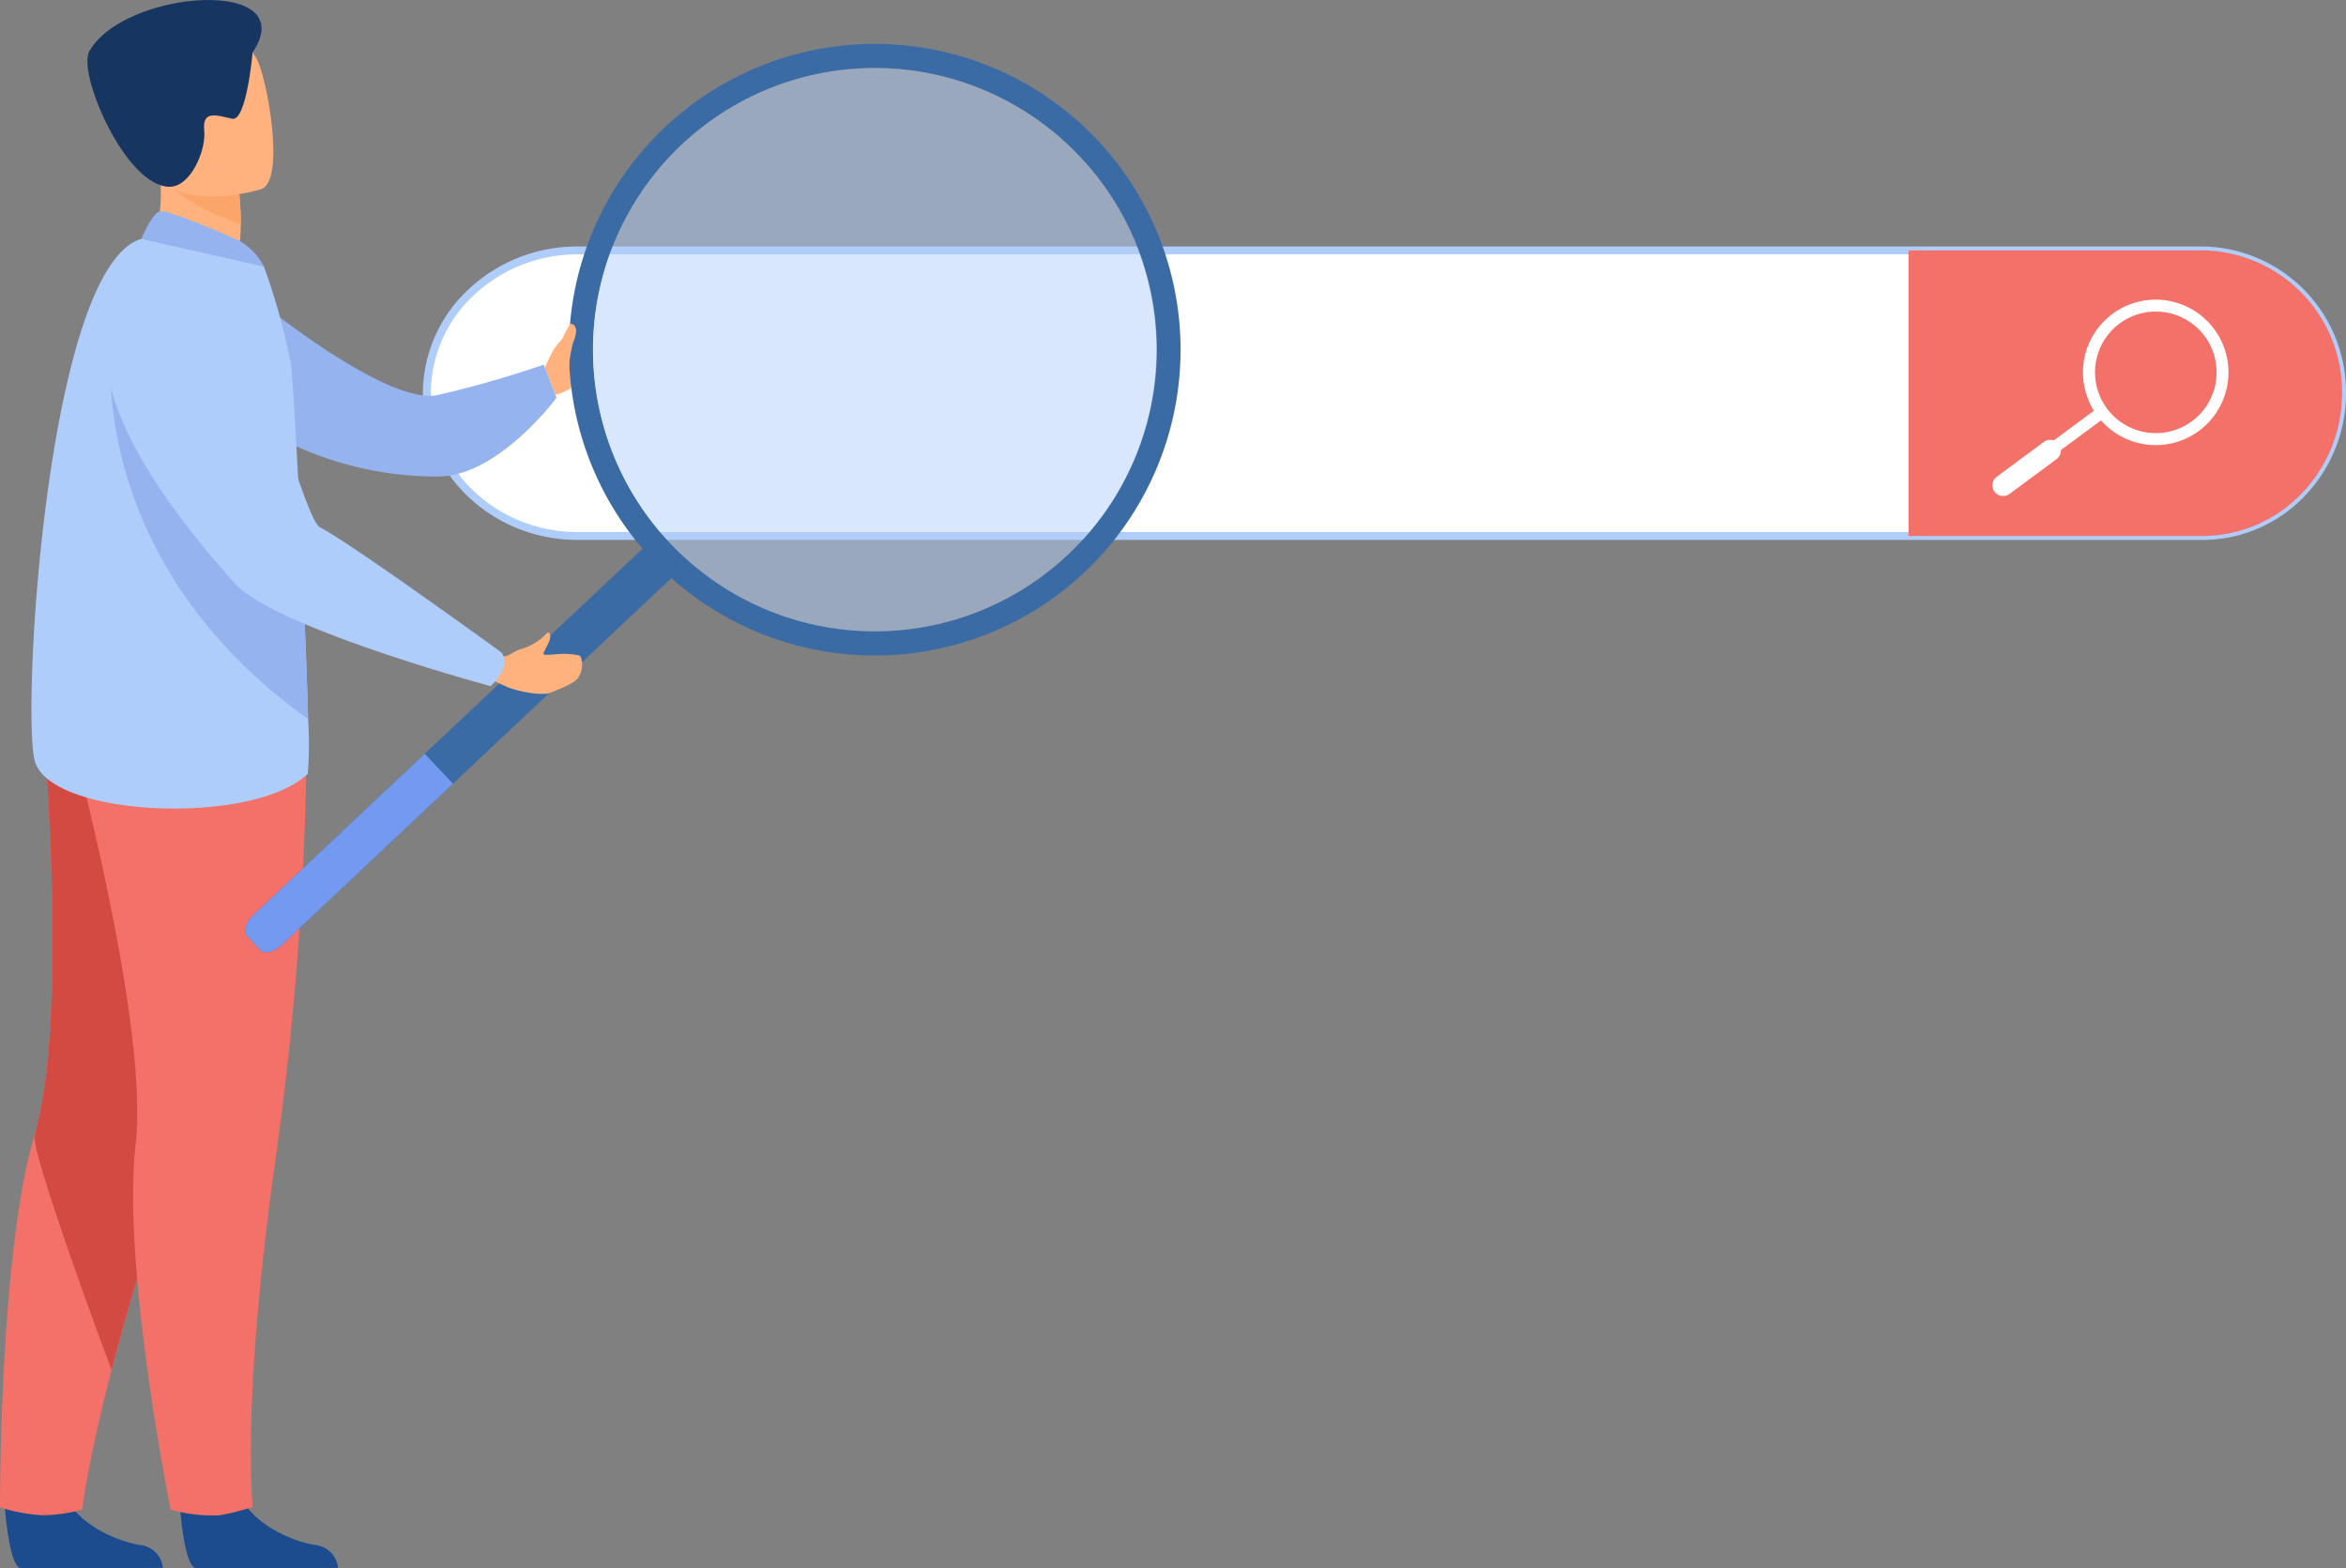 <svg xmlns="http://www.w3.org/2000/svg" width="296.686" height="198.343" viewBox="0 0 296.686 198.343"><rect x="0" y="0" width="296.686" height="198.343" fill="#808080" stroke="none"/><defs><style>.a,.c{fill:#fff;}.a{stroke:#afcdfb;}.b{fill:#f37168;}.d{fill:#ffb27d;}.e{fill:#95b3ef;}.f{fill:#1c4b8e;}.g{fill:#d34a42;}.h{fill:#afcdfb;}.i{fill:#fca56b;}.j{fill:#163560;}.k{fill:#3b6ba5;}.l{fill:#739af0;}.m{opacity:0.5;}.n{fill:#b3cff9;}</style></defs><g transform="translate(-834.065 -799.94)"><path class="a" d="M1130.252,849.671a18.218,18.218,0,0,1-5.182,12.756,17.372,17.372,0,0,1-12.456,5.3h-205.5c-10.489,0-19.07-8.128-19.07-18.061a17.529,17.529,0,0,1,5.6-12.754,19.546,19.546,0,0,1,13.468-5.3h205.5A17.9,17.9,0,0,1,1130.252,849.671Z" transform="translate(0)"/><path class="b" d="M1880.687,849.671a18.218,18.218,0,0,1-5.182,12.756,17.372,17.372,0,0,1-12.456,5.3h-37.187v-36.12h37.187A17.9,17.9,0,0,1,1880.687,849.671Z" transform="translate(-750.435)"/><g transform="translate(1086.038 837.829)"><g transform="translate(11.458)"><path class="c" d="M1945.536,881.134a9.323,9.323,0,0,1-1.378-.1,9.2,9.2,0,0,1-4.118-16.5h0a9.2,9.2,0,1,1,5.5,16.6Zm-4.594-15.385a7.688,7.688,0,1,0,10.754,1.6,7.7,7.7,0,0,0-10.754-1.6Z" transform="translate(-1936.316 -862.727)"/></g><rect class="c" width="1.516" height="12.561" transform="translate(13.42 13.617) rotate(53.492)"/><path class="c" d="M1879.236,958.058h0a1.353,1.353,0,0,1,.283-1.893l5.946-4.4a1.354,1.354,0,0,1,1.893.282h0a1.354,1.354,0,0,1-.283,1.893l-5.946,4.4A1.353,1.353,0,0,1,1879.236,958.058Z" transform="translate(-1878.97 -933.761)"/></g></g><g transform="translate(-517.676 -1035.065)"><path class="d" d="M790.093,1204.958s.683-1.536,1.126-2.264,2.333-2.859,2.655-2.377,1.609,3.731.925,4.641.044,2.492-3.357,3.451Z" transform="translate(-203.523 -123.407)"/><path class="e" d="M640.662,1180.512s17.408,14.531,24.2,13.186a133.882,133.882,0,0,0,13.454-3.845l1.629,4.167s-7.305,9.91-14.922,9.975a43.387,43.387,0,0,1-20.7-5.154Z" transform="translate(-91.883 -108.663)"/><path class="f" d="M519.942,1778.826s.505,8.152,2.083,8.269c.21.016,8,.016,8,.016l9.944-.057a3.227,3.227,0,0,0-2.972-2.9c-2.907-.507-7.772-2.549-9.532-6.391C525.611,1773.718,519.942,1778.826,519.942,1778.826Z" transform="translate(-1.693 -553.703)"/><path class="b" d="M517.676,1491.5a20.729,20.729,0,0,0,5.383,1.011,19.767,19.767,0,0,0,5.025-.717s.569-5.5,3.7-17.63c1.642-6.356,3.987-14.528,7.323-24.683,9.224-28.065,12.028-44.483,12.284-46.038.014-.082.019-.122.019-.122l-.03-.014-28.357-12.45s3.5,38.68-.967,53.527a62.544,62.544,0,0,0-1.623,7.113C517.61,1467.624,517.676,1491.5,517.676,1491.5Z" transform="translate(0 -265.812)"/><path class="g" d="M544.647,1474.165c1.642-6.356,3.987-14.528,7.323-24.683,9.224-28.065,12.028-44.483,12.284-46.038,0-.047-.006-.09-.011-.136l-28.357-12.45s3.505,38.68-.967,53.527C534.294,1446.459,544.647,1474.165,544.647,1474.165Z" transform="translate(-12.863 -265.812)"/><path class="f" d="M607.517,1778.826s.505,8.152,2.082,8.269c.21.016,8,.016,8,.016l9.944-.057a3.227,3.227,0,0,0-2.972-2.9c-2.907-.507-7.771-2.549-9.532-6.391C613.186,1773.718,607.517,1778.826,607.517,1778.826Z" transform="translate(-67.12 -553.703)"/><path class="b" d="M582.023,1394.461a403.706,403.706,0,0,1-3.969,55.841c-4.337,30.775-2.867,43.839-2.867,43.839a29.542,29.542,0,0,1-4.182,1.064,18.974,18.974,0,0,1-6.2-.718s-6.207-30.787-4.428-46.191-8.5-52.857-8.5-52.857Z" transform="translate(-25.55 -268.504)"/><path class="d" d="M591.582,1125.927l5.535,3.63,5.042-1.426c.922-1.315,1.166-3.849,1.179-6.045a37.583,37.583,0,0,0-.2-4.026l-7.468-3.3-2.787-1.228c.008.043.217,2.288.247,2.616A19.064,19.064,0,0,1,591.582,1125.927Z" transform="translate(-55.215 -58.626)"/><path class="h" d="M568.354,1221.943c-6.89,6.652-32.964,5.533-34.571-1.8s1.752-62.39,13.521-65.848c2.442-.718,15.5,3.5,15.5,3.5a82.786,82.786,0,0,1,3.392,12.183c.26,1.329,1.022,15.4,1.592,28.563.266,6.156.491,12.116.605,16.479A47.592,47.592,0,0,1,568.354,1221.943Z" transform="translate(-11.754 -89.018)"/><path class="i" d="M599.293,1119.881c1.515,2.562,6.831,4.8,9.647,5.831a37.537,37.537,0,0,0-.2-4.026l-7.468-3.3C599.624,1118.369,598.618,1118.737,599.293,1119.881Z" transform="translate(-60.817 -62.252)"/><path class="d" d="M598.852,1071.124s-12.033,3.754-14.255-3.776-5.272-12.116,2.317-14.83,9.936-.285,11.289,2.048S601.924,1069.954,598.852,1071.124Z" transform="translate(-48.11 -12.144)"/><path class="j" d="M582.266,1041.7s-.767,8.762-2.579,8.381-3.807-1.194-3.541,1.447-1.762,7.169-4.375,7.158c-5.6-.023-11.692-14.4-10.158-17.129C566.039,1033.687,588.663,1032.1,582.266,1041.7Z" transform="translate(-32.645)"/><path class="e" d="M600.655,1144.378c-.155-.065-8.958-4.014-9.987-3.674s-2.313,3.484-2.313,3.484l15.5,3.5A7.7,7.7,0,0,0,600.655,1144.378Z" transform="translate(-52.804 -78.907)"/><g transform="translate(548.692 1040.613)"><path class="k" d="M694.277,1309.965l-49.343,46.457c-.967.91-2.187,1.2-2.71.645l-1.666-1.769c-.523-.556-.16-1.756.807-2.667l49.342-46.456c.967-.91,2.187-1.2,2.71-.645l1.666,1.769C695.608,1307.855,695.245,1309.055,694.277,1309.965Z" transform="translate(-640.319 -1242.466)"/><path class="l" d="M666.587,1415.79l-21.653,20.387c-.967.91-2.187,1.2-2.71.645l-1.666-1.769c-.523-.556-.16-1.756.807-2.667L663.018,1412Z" transform="translate(-640.319 -1322.22)"/><path class="k" d="M803.876,1106.964a38.675,38.675,0,1,0,64.1-38.866c-.2-.2-.4-.393-.607-.585a38.677,38.677,0,0,0-63.495,39.451Zm11.054-35.694a35.623,35.623,0,1,1,1.534,50.354A35.579,35.579,0,0,1,814.93,1071.27Z" transform="translate(-761.259 -1057.005)"/><g class="m" transform="translate(43.992 3.054)"><path class="n" d="M875.833,1129.107a35.623,35.623,0,1,1-1.535-50.351A35.476,35.476,0,0,1,875.833,1129.107Z" transform="translate(-814.268 -1069.079)"/></g></g><path class="e" d="M597.968,1261.059c-27.188-19.374-24.927-45.226-24.927-45.226,9.937,5.6,19.8,18,24.322,28.747C597.628,1250.736,597.853,1256.7,597.968,1261.059Z" transform="translate(-41.329 -135.052)"/><g transform="translate(531.145 1068.785)"><path class="d" d="M768.228,1353.438a7.424,7.424,0,0,0,3.472-2.145s.818.056-.134,1.8c-.08.146-.256.521-.39.786a.169.169,0,0,0,.142.243c1.106.084,2.219-.354,4.35.091.294.061.38.766.368,1.066a2.722,2.722,0,0,1-.573,1.857c-.343.453-1.3.94-3.435,1.8-.813.327-3.137.081-5.316-.668l-1.74-.806.54-3.235.437.092C766.643,1354.464,767.5,1353.616,768.228,1353.438Z" transform="translate(-715.9 -1305.038)"/><path class="h" d="M579.939,1168.4s-24.429,4.651,7.187,40.028c5.057,5.658,32.376,13.025,32.376,13.025s2.771-2.357,1.374-4.266c0,0-18.81-13.659-22.949-15.831-1.862-.977-7.226-21.8-10.261-26.816A13.681,13.681,0,0,0,579.939,1168.4Z" transform="translate(-570.934 -1168.397)"/></g><path class="d" d="M792.711,1202.983a12.429,12.429,0,0,0,.955-2.332,12.884,12.884,0,0,1,1.577-3.569c.166-.166.713.049.777.76a4.133,4.133,0,0,1-.392,1.545,17.407,17.407,0,0,0-.517,3.07C794.733,1203.689,792.711,1202.983,792.711,1202.983Z" transform="translate(-205.479 -121.003)"/></g></svg>